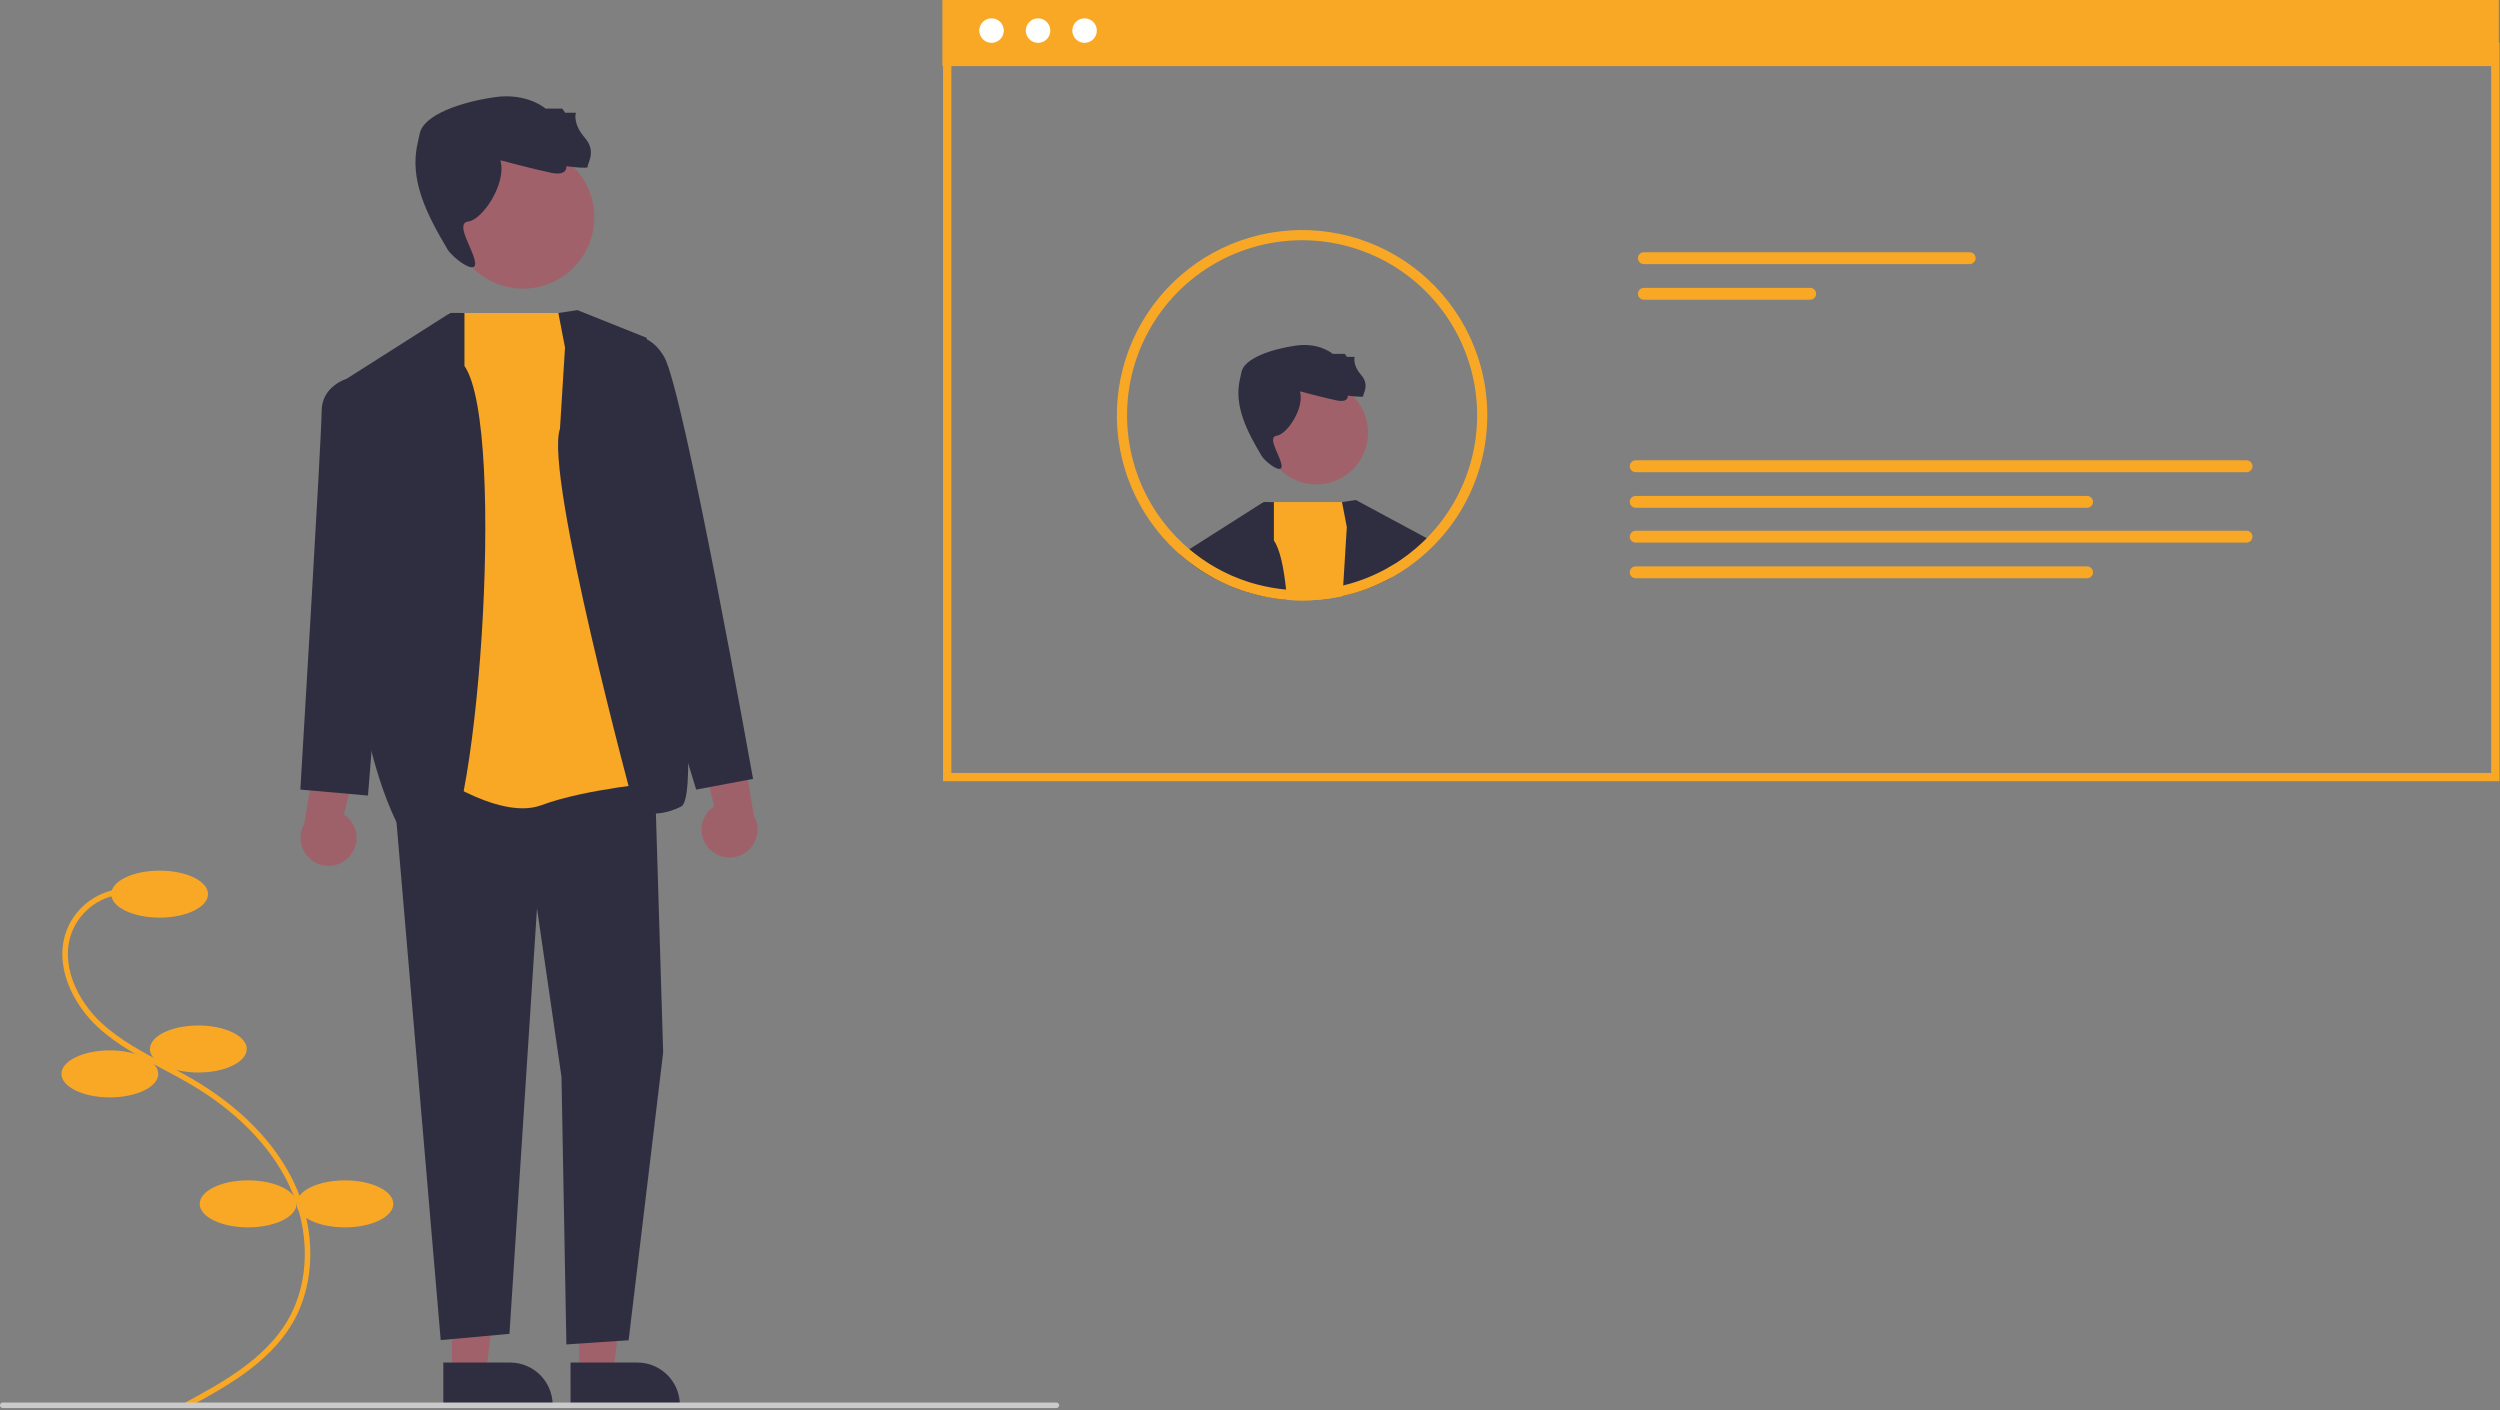 <svg width="904" height="510" viewBox="0 0 904 510" fill="none" xmlns="http://www.w3.org/2000/svg">
<rect x="0" y="0" width="904" height="510" fill="#808080" stroke="none"/>
<g clip-path="url(#clip0_30_43)">
<path d="M67.999 508.891L67.048 507.132C79.802 500.234 95.674 491.651 103.964 477.564C112.136 463.678 112.32 444.822 104.443 428.353C97.739 414.338 85.425 401.781 68.832 392.04C65.558 390.119 62.123 388.298 58.8 386.537C50.769 382.281 42.464 377.879 35.616 371.634C26.184 363.033 19.048 348.6 24.367 335.743C26.116 331.64 28.981 328.109 32.636 325.551C36.291 322.994 40.59 321.513 45.044 321.276L45.157 323.273C41.076 323.489 37.138 324.845 33.788 327.187C30.439 329.529 27.814 332.762 26.209 336.521C21.267 348.468 28.048 362.026 36.963 370.157C43.624 376.23 51.815 380.572 59.736 384.77C63.078 386.541 66.534 388.372 69.844 390.316C86.783 400.259 99.371 413.114 106.247 427.49C114.407 444.551 114.193 464.127 105.688 478.579C97.115 493.145 80.971 501.876 67.999 508.891Z" fill="#F9A826"/>
<path d="M57.72 331.817C67.385 331.817 75.22 328.011 75.22 323.317C75.22 318.623 67.385 314.817 57.72 314.817C48.055 314.817 40.22 318.623 40.22 323.317C40.22 328.011 48.055 331.817 57.72 331.817Z" fill="#F9A826"/>
<path d="M71.72 387.817C81.385 387.817 89.22 384.011 89.22 379.317C89.22 374.623 81.385 370.817 71.72 370.817C62.055 370.817 54.22 374.623 54.22 379.317C54.22 384.011 62.055 387.817 71.72 387.817Z" fill="#F9A826"/>
<path d="M39.72 396.817C49.385 396.817 57.22 393.011 57.22 388.317C57.22 383.623 49.385 379.817 39.72 379.817C30.055 379.817 22.22 383.623 22.22 388.317C22.22 393.011 30.055 396.817 39.72 396.817Z" fill="#F9A826"/>
<path d="M89.72 443.817C99.385 443.817 107.22 440.011 107.22 435.317C107.22 430.623 99.385 426.817 89.72 426.817C80.055 426.817 72.22 430.623 72.22 435.317C72.22 440.011 80.055 443.817 89.72 443.817Z" fill="#F9A826"/>
<path d="M124.72 443.817C134.385 443.817 142.22 440.011 142.22 435.317C142.22 430.623 134.385 426.817 124.72 426.817C115.055 426.817 107.22 430.623 107.22 435.317C107.22 440.011 115.055 443.817 124.72 443.817Z" fill="#F9A826"/>
<path d="M342.511 16.929H902.307V280.986H342.511V16.929Z" stroke="#F9A826" stroke-width="3"/>
<path d="M903.567 0H340.771V23.909H903.567V0Z" fill="#F9A826"/>
<path d="M358.539 15.491C360.986 15.491 362.97 13.507 362.97 11.059C362.97 8.612 360.986 6.628 358.539 6.628C356.091 6.628 354.107 8.612 354.107 11.059C354.107 13.507 356.091 15.491 358.539 15.491Z" fill="white"/>
<path d="M375.359 15.491C377.807 15.491 379.791 13.507 379.791 11.059C379.791 8.612 377.807 6.628 375.359 6.628C372.912 6.628 370.928 8.612 370.928 11.059C370.928 13.507 372.912 15.491 375.359 15.491Z" fill="white"/>
<path d="M392.18 15.491C394.628 15.491 396.612 13.507 396.612 11.059C396.612 8.612 394.628 6.628 392.18 6.628C389.733 6.628 387.749 8.612 387.749 11.059C387.749 13.507 389.733 15.491 392.18 15.491Z" fill="white"/>
<path d="M594.432 91.208C593.863 91.208 593.317 91.434 592.914 91.837C592.512 92.239 592.286 92.785 592.286 93.355C592.286 93.924 592.512 94.47 592.914 94.873C593.317 95.275 593.863 95.502 594.432 95.502H712.236C712.806 95.502 713.352 95.275 713.754 94.873C714.157 94.47 714.383 93.924 714.383 93.355C714.383 92.785 714.157 92.239 713.754 91.837C713.352 91.434 712.806 91.208 712.236 91.208H594.432Z" fill="#F9A826"/>
<path d="M594.432 104.09C593.864 104.092 593.319 104.318 592.917 104.721C592.516 105.123 592.29 105.669 592.29 106.237C592.29 106.806 592.516 107.351 592.917 107.754C593.319 108.156 593.864 108.383 594.432 108.384H654.574C655.142 108.383 655.687 108.156 656.089 107.754C656.49 107.351 656.716 106.806 656.716 106.237C656.716 105.669 656.49 105.123 656.089 104.721C655.687 104.318 655.142 104.092 654.574 104.09H594.432Z" fill="#F9A826"/>
<path d="M591.468 166.444C590.899 166.444 590.353 166.67 589.95 167.073C589.547 167.475 589.321 168.021 589.321 168.591C589.321 169.16 589.547 169.706 589.95 170.109C590.353 170.511 590.899 170.737 591.468 170.737H812.351C812.92 170.737 813.466 170.511 813.869 170.109C814.272 169.706 814.498 169.16 814.498 168.591C814.498 168.021 814.272 167.475 813.869 167.073C813.466 166.67 812.92 166.444 812.351 166.444H591.468Z" fill="#F9A826"/>
<path d="M591.468 179.326C590.899 179.327 590.355 179.554 589.953 179.957C589.551 180.359 589.326 180.905 589.326 181.473C589.326 182.042 589.551 182.587 589.953 182.99C590.355 183.392 590.899 183.619 591.468 183.62H754.688C755.257 183.619 755.802 183.392 756.203 182.99C756.605 182.587 756.831 182.042 756.831 181.473C756.831 180.905 756.605 180.359 756.203 179.957C755.802 179.554 755.257 179.327 754.688 179.326H591.468Z" fill="#F9A826"/>
<path d="M591.468 191.917C590.899 191.918 590.355 192.145 589.953 192.548C589.551 192.95 589.326 193.496 589.326 194.064C589.326 194.633 589.551 195.178 589.953 195.581C590.355 195.983 590.899 196.21 591.468 196.211H812.351C812.92 196.21 813.464 195.983 813.866 195.581C814.268 195.178 814.493 194.633 814.493 194.064C814.493 193.496 814.268 192.95 813.866 192.548C813.464 192.145 812.92 191.918 812.351 191.917H591.468Z" fill="#F9A826"/>
<path d="M591.468 204.8C590.899 204.801 590.355 205.028 589.953 205.43C589.551 205.833 589.326 206.378 589.326 206.947C589.326 207.515 589.551 208.061 589.953 208.463C590.355 208.866 590.899 209.092 591.468 209.094H754.688C755.257 209.092 755.802 208.866 756.203 208.463C756.605 208.061 756.831 207.515 756.831 206.947C756.831 206.378 756.605 205.833 756.203 205.43C755.802 205.028 755.257 204.801 754.688 204.8H591.468Z" fill="#F9A826"/>
<path d="M475.989 175.157C486.313 175.157 494.683 166.787 494.683 156.462C494.683 146.138 486.313 137.768 475.989 137.768C465.664 137.768 457.295 146.138 457.295 156.462C457.295 166.787 465.664 175.157 475.989 175.157Z" fill="#A0616A"/>
<path d="M470.069 141.507C470.069 141.507 478.793 143.844 483.311 144.778C487.829 145.713 487.361 143.065 487.361 143.065C487.361 143.065 493.281 143.844 492.97 143.22C492.658 142.597 495.462 139.326 492.191 135.587C488.919 131.848 489.854 129.044 489.854 129.044H487.05L486.271 127.953H481.909C481.909 127.953 477.086 123.725 468.518 124.971C459.95 126.217 449.817 129.511 448.882 134.652C448.755 135.35 448.588 136.124 448.395 136.943C446.052 146.834 451.03 156.089 456.193 164.845C457.462 166.997 463.6 171.689 463.443 168.47C463.286 165.251 457.918 158.02 461.657 157.553C465.395 157.085 471.783 147.582 470.069 141.507Z" fill="#2F2E41"/>
<path d="M465.384 216.898C461.775 216.609 458.196 216.021 454.685 215.14L454.882 211.412L456.519 181.77L456.533 181.542H489.464L494.632 208.835L495.329 212.518C493.965 213.048 492.586 213.548 491.177 213.988C491.161 213.988 491.161 214.003 491.147 214.003C489.192 214.609 487.206 215.14 485.205 215.579C482.545 216.153 479.853 216.568 477.143 216.822C475.049 217.03 472.945 217.131 470.84 217.125C469.021 217.125 467.187 217.049 465.384 216.898Z" fill="#F9A826"/>
<path d="M444.213 211.624C442.849 211.033 441.531 210.396 440.227 209.73L439.667 209.442C439.288 209.245 438.894 209.032 438.515 208.82C437.999 208.532 437.499 208.244 437.015 207.957C436.545 207.684 436.06 207.396 435.59 207.108C435.56 207.093 435.545 207.078 435.515 207.078C433.878 206.032 432.271 204.956 430.726 203.789C430.468 203.592 430.21 203.395 429.952 203.198L429.68 198.834L430.074 198.591L456.519 181.77L456.882 181.542L456.912 181.527L460.64 181.542V195.424C462.747 198.47 464.171 204.85 465.05 213.2C465.172 214.397 465.278 215.625 465.384 216.898C461.775 216.609 458.196 216.021 454.685 215.14C454.306 215.064 453.942 214.973 453.563 214.867C451.355 214.289 449.179 213.591 447.047 212.776C446.395 212.533 445.759 212.275 445.122 212.018L445.062 211.988C444.789 211.866 444.486 211.745 444.213 211.624Z" fill="#2F2E41"/>
<path d="M438.515 208.82C437.999 208.532 437.499 208.244 437.015 207.957C436.545 207.684 436.06 207.396 435.59 207.108C435.56 207.093 435.545 207.078 435.515 207.078C433.878 206.032 432.271 204.956 430.726 203.789C430.468 203.592 430.21 203.395 429.952 203.198C429.832 203.092 429.71 203.001 429.574 202.895C428.604 202.152 427.664 201.38 426.755 200.561C426.71 200.531 426.68 200.485 426.634 200.455C427.552 199.749 428.582 199.201 429.68 198.834L430.756 199.152L438.424 201.455L438.469 204.562L438.515 208.82Z" fill="#2F2E41"/>
<path d="M503.088 208.866C502.633 209.108 502.179 209.351 501.724 209.578C501.618 209.639 501.527 209.684 501.436 209.73C500.83 210.033 500.239 210.336 499.633 210.624C499.618 210.639 499.587 210.639 499.587 210.654C499.557 210.669 499.512 210.684 499.481 210.699C498.118 211.351 496.738 211.957 495.329 212.518C493.965 213.048 492.586 213.549 491.177 213.988C491.161 213.988 491.161 214.003 491.147 214.003C489.192 214.609 487.206 215.14 485.205 215.579C485.183 214.334 485.347 213.093 485.691 211.897L485.706 211.684L487.009 190.589L485.266 181.542L490.267 180.8L517.773 195.606C517.773 195.606 514.742 198.636 502.3 205.092C501.2 205.663 502.815 207.562 503.088 208.866Z" fill="#2F2E41"/>
<path d="M476.81 213.185C474.84 213.367 472.84 213.458 470.84 213.458C468.9 213.458 466.975 213.382 465.05 213.2C465.172 214.397 465.277 215.625 465.384 216.898C467.187 217.049 469.021 217.125 470.84 217.125C472.945 217.131 475.049 217.03 477.144 216.822C479.853 216.568 482.545 216.153 485.205 215.579C485.183 214.334 485.347 213.093 485.691 211.897L485.706 211.684C482.78 212.396 479.808 212.898 476.81 213.185ZM534.078 128.138C530.876 118.939 525.706 110.549 518.928 103.554C512.15 96.559 503.928 91.126 494.835 87.635C485.742 84.143 475.996 82.677 466.278 83.339C456.561 84.001 447.104 86.775 438.568 91.467C430.032 96.159 422.623 102.657 416.856 110.507C411.09 118.356 407.105 127.37 405.179 136.918C403.254 146.466 403.434 156.319 405.708 165.79C407.982 175.262 412.294 184.123 418.344 191.756C418.95 192.514 419.572 193.272 420.209 193.999C420.269 194.06 420.3 194.105 420.345 194.151C421.909 195.955 423.574 197.67 425.331 199.288C425.755 199.682 426.194 200.076 426.634 200.455C426.679 200.485 426.71 200.531 426.755 200.561C427.664 201.379 428.604 202.152 429.573 202.895C429.71 203.001 429.832 203.092 429.952 203.198C430.211 203.395 430.468 203.592 430.726 203.789C432.271 204.956 433.878 206.032 435.515 207.077C435.545 207.077 435.56 207.093 435.59 207.108C436.06 207.396 436.545 207.684 437.014 207.956C437.5 208.244 438 208.532 438.515 208.82C438.894 209.032 439.288 209.245 439.667 209.442L440.227 209.729C441.53 210.396 442.849 211.033 444.213 211.624C444.486 211.745 444.789 211.866 445.062 211.988L445.122 212.018C445.759 212.275 446.395 212.533 447.047 212.776C449.179 213.591 451.355 214.289 453.563 214.867C453.942 214.973 454.306 215.064 454.685 215.14C458.196 216.021 461.775 216.609 465.384 216.898C467.187 217.049 469.021 217.125 470.84 217.125C472.945 217.131 475.049 217.03 477.143 216.822C479.853 216.568 482.545 216.153 485.205 215.579C487.206 215.14 489.191 214.609 491.146 214.003C491.161 214.003 491.161 213.988 491.177 213.988C492.586 213.548 493.965 213.048 495.329 212.518C496.738 211.957 498.118 211.351 499.481 210.699C499.512 210.684 499.557 210.669 499.587 210.654C499.587 210.639 499.618 210.639 499.633 210.624C500.239 210.336 500.83 210.033 501.436 209.73C501.527 209.684 501.618 209.639 501.724 209.578C502.179 209.351 502.633 209.108 503.088 208.866C503.118 208.851 503.133 208.835 503.163 208.82C504.361 208.154 505.543 207.456 506.71 206.714C507.028 206.517 507.346 206.32 507.665 206.092C508.135 205.805 508.589 205.486 509.028 205.168C509.62 204.759 510.21 204.335 510.787 203.895C510.978 203.772 511.16 203.635 511.332 203.486C512.742 202.425 514.105 201.304 515.408 200.122C525.291 191.315 532.341 179.776 535.664 166.962C538.987 154.149 538.435 140.638 534.078 128.138ZM514.272 196.212C512.631 197.755 510.912 199.212 509.12 200.576C508.726 200.879 508.316 201.182 507.907 201.455C507.513 201.758 507.119 202.046 506.71 202.319C506.362 202.562 506.013 202.804 505.649 203.031C505.619 203.062 505.574 203.077 505.543 203.107C505.285 203.289 505.013 203.456 504.755 203.622C503.952 204.122 503.118 204.623 502.3 205.092C502.103 205.198 501.921 205.32 501.724 205.426C501.618 205.486 501.512 205.547 501.391 205.607C500.936 205.865 500.481 206.092 500.027 206.335C499.966 206.38 499.891 206.396 499.83 206.441C499.807 206.445 499.786 206.455 499.769 206.471C499.451 206.638 499.133 206.79 498.815 206.941C498.542 207.078 498.284 207.214 498.011 207.335C496.905 207.866 495.768 208.366 494.632 208.835C493.435 209.32 492.222 209.76 490.995 210.169C490.692 210.275 490.373 210.396 490.055 210.487C488.615 210.942 487.176 211.351 485.706 211.684C482.78 212.396 479.808 212.898 476.811 213.185C474.84 213.367 472.84 213.458 470.84 213.458C468.9 213.458 466.975 213.382 465.05 213.2C461.617 212.886 458.216 212.288 454.882 211.412C454.76 211.381 454.624 211.351 454.503 211.321C451.768 210.608 449.089 209.696 446.486 208.593C446.35 208.532 446.198 208.487 446.077 208.426C445.925 208.366 445.789 208.32 445.668 208.259C445.516 208.199 445.38 208.138 445.244 208.078C444.107 207.578 443.001 207.032 441.895 206.471L441.379 206.198C440.394 205.683 439.424 205.153 438.469 204.562C438.136 204.38 437.788 204.168 437.454 203.956C437.075 203.728 436.696 203.486 436.332 203.243C436.242 203.183 436.151 203.122 436.06 203.062C435.211 202.486 434.348 201.91 433.529 201.289C432.954 200.864 432.393 200.455 431.832 200.016C431.468 199.743 431.105 199.455 430.756 199.152C430.529 198.985 430.302 198.788 430.074 198.591C429.771 198.333 429.468 198.076 429.165 197.803C428.695 197.424 428.256 197 427.831 196.606C426.125 195.033 424.51 193.363 422.997 191.605C422.482 191.029 421.996 190.453 421.527 189.847C421.418 189.728 421.316 189.601 421.224 189.468C413.594 179.837 408.933 168.193 407.808 155.958C406.684 143.723 409.144 131.425 414.89 120.564C420.636 109.703 429.418 100.749 440.166 94.795C450.913 88.841 463.162 86.143 475.416 87.031C487.671 87.919 499.403 92.355 509.179 99.797C518.956 107.239 526.356 117.365 530.475 128.941C534.595 140.517 535.256 153.041 532.379 164.986C529.502 176.932 523.21 187.781 514.272 196.212Z" fill="#F9A826"/>
<path d="M163.436 496.698L175.696 496.697L181.528 449.409L163.434 449.41L163.436 496.698Z" fill="#A0616A"/>
<path d="M160.309 492.695L184.453 492.694H184.454C188.535 492.694 192.448 494.315 195.334 497.201C198.219 500.086 199.84 504 199.841 508.08V508.58L160.31 508.582L160.309 492.695Z" fill="#2F2E41"/>
<path d="M209.436 496.698L221.696 496.697L227.528 449.409L209.434 449.41L209.436 496.698Z" fill="#A0616A"/>
<path d="M206.309 492.695L230.453 492.694H230.454C234.535 492.694 238.448 494.315 241.334 497.201C244.219 500.086 245.84 504 245.841 508.08V508.58L206.31 508.582L206.309 492.695Z" fill="#2F2E41"/>
<path d="M126.237 309.84C127.24 308.766 127.996 307.484 128.45 306.086C128.905 304.688 129.047 303.207 128.868 301.748C128.688 300.289 128.191 298.887 127.411 297.641C126.631 296.395 125.587 295.335 124.353 294.536L132.871 259.831L115.379 266.064L109.972 298.065C108.767 300.227 108.397 302.756 108.932 305.172C109.466 307.589 110.869 309.725 112.874 311.177C114.879 312.628 117.347 313.294 119.809 313.047C122.272 312.801 124.559 311.66 126.237 309.84Z" fill="#9E616A"/>
<path d="M256.378 306.84C255.374 305.766 254.619 304.484 254.164 303.086C253.709 301.688 253.567 300.207 253.746 298.748C253.926 297.289 254.423 295.887 255.203 294.641C255.983 293.395 257.027 292.335 258.261 291.536L249.743 256.831L267.235 263.064L272.642 295.065C273.847 297.227 274.218 299.756 273.683 302.172C273.148 304.589 271.745 306.725 269.74 308.177C267.735 309.628 265.268 310.294 262.805 310.047C260.342 309.801 258.055 308.66 256.378 306.84Z" fill="#9E616A"/>
<path d="M142.367 285.513L159.36 484.578L184.224 482.311L194.175 328.461L203.033 389.379L204.807 486.145L227.307 484.645L239.801 380.545L236.736 279.728L151.319 271.078L142.367 285.513Z" fill="#2F2E41"/>
<path d="M189.112 104.368C203.353 104.368 214.898 92.823 214.898 78.582C214.898 64.341 203.353 52.797 189.112 52.797C174.871 52.797 163.326 64.341 163.326 78.582C163.326 92.823 174.871 104.368 189.112 104.368Z" fill="#A0616A"/>
<path d="M180.947 57.954C180.947 57.954 192.98 61.177 199.212 62.466C205.443 63.756 204.798 60.103 204.798 60.103C204.798 60.103 212.964 61.177 212.534 60.318C212.104 59.458 215.972 54.946 211.46 49.788C206.947 44.631 208.237 40.763 208.237 40.763H204.369L203.294 39.259H197.278C197.278 39.259 190.626 33.426 178.807 35.145C166.989 36.864 153.012 41.408 151.723 48.499C151.548 49.461 151.318 50.529 151.05 51.658C147.819 65.302 154.685 78.067 161.807 90.145C163.557 93.113 172.024 99.586 171.807 95.145C171.59 90.704 164.186 80.731 169.343 80.087C174.5 79.442 183.31 66.334 180.947 57.954Z" fill="#2F2E41"/>
<path d="M162.28 113.176H207.691L239.801 282.751C239.801 282.751 211.807 285.145 195.807 291.145C179.807 297.145 153.209 277.439 153.209 277.439L162.28 113.176Z" fill="#F9A826"/>
<path d="M167.949 132.326V113.176L162.807 113.145L125.24 137.03L133.392 267.893C133.392 267.893 143.04 311.551 157.673 311.098C172.307 310.645 183.591 155.007 167.949 132.326Z" fill="#2F2E41"/>
<path d="M137.307 140.645L125.24 137.03C125.24 137.03 116.307 139.645 116.307 148.645C116.307 157.645 108.61 285.513 108.61 285.513L133.061 287.674L138.307 222.645L137.307 140.645Z" fill="#2F2E41"/>
<path d="M204.307 125.645L201.902 113.176L208.807 112.145L233.807 122.145C233.807 122.145 256.307 286.645 246.307 291.645C236.307 296.645 229.555 292.771 229.555 292.771C229.555 292.771 196.664 171.445 202.485 155.045L204.307 125.645Z" fill="#2F2E41"/>
<path d="M216.307 124.645L220.574 122.788C220.574 122.788 233.097 116.582 240.202 129.114C247.307 141.645 272.307 281.645 272.307 281.645L251.737 285.513L236.358 235.129L216.307 124.645Z" fill="#2F2E41"/>
<path d="M382 509.145H1C0.735 509.145 0.48 509.04 0.293 508.852C0.105 508.665 0 508.41 0 508.145C0 507.88 0.105 507.626 0.293 507.438C0.48 507.251 0.735 507.145 1 507.145H382C382.265 507.145 382.52 507.251 382.707 507.438C382.895 507.626 383 507.88 383 508.145C383 508.41 382.895 508.665 382.707 508.852C382.52 509.04 382.265 509.145 382 509.145Z" fill="#CACACA"/>
</g>
<defs>
<clipPath id="clip0_30_43">
<rect width="904" height="510" fill="white"/>
</clipPath>
</defs>
</svg>
